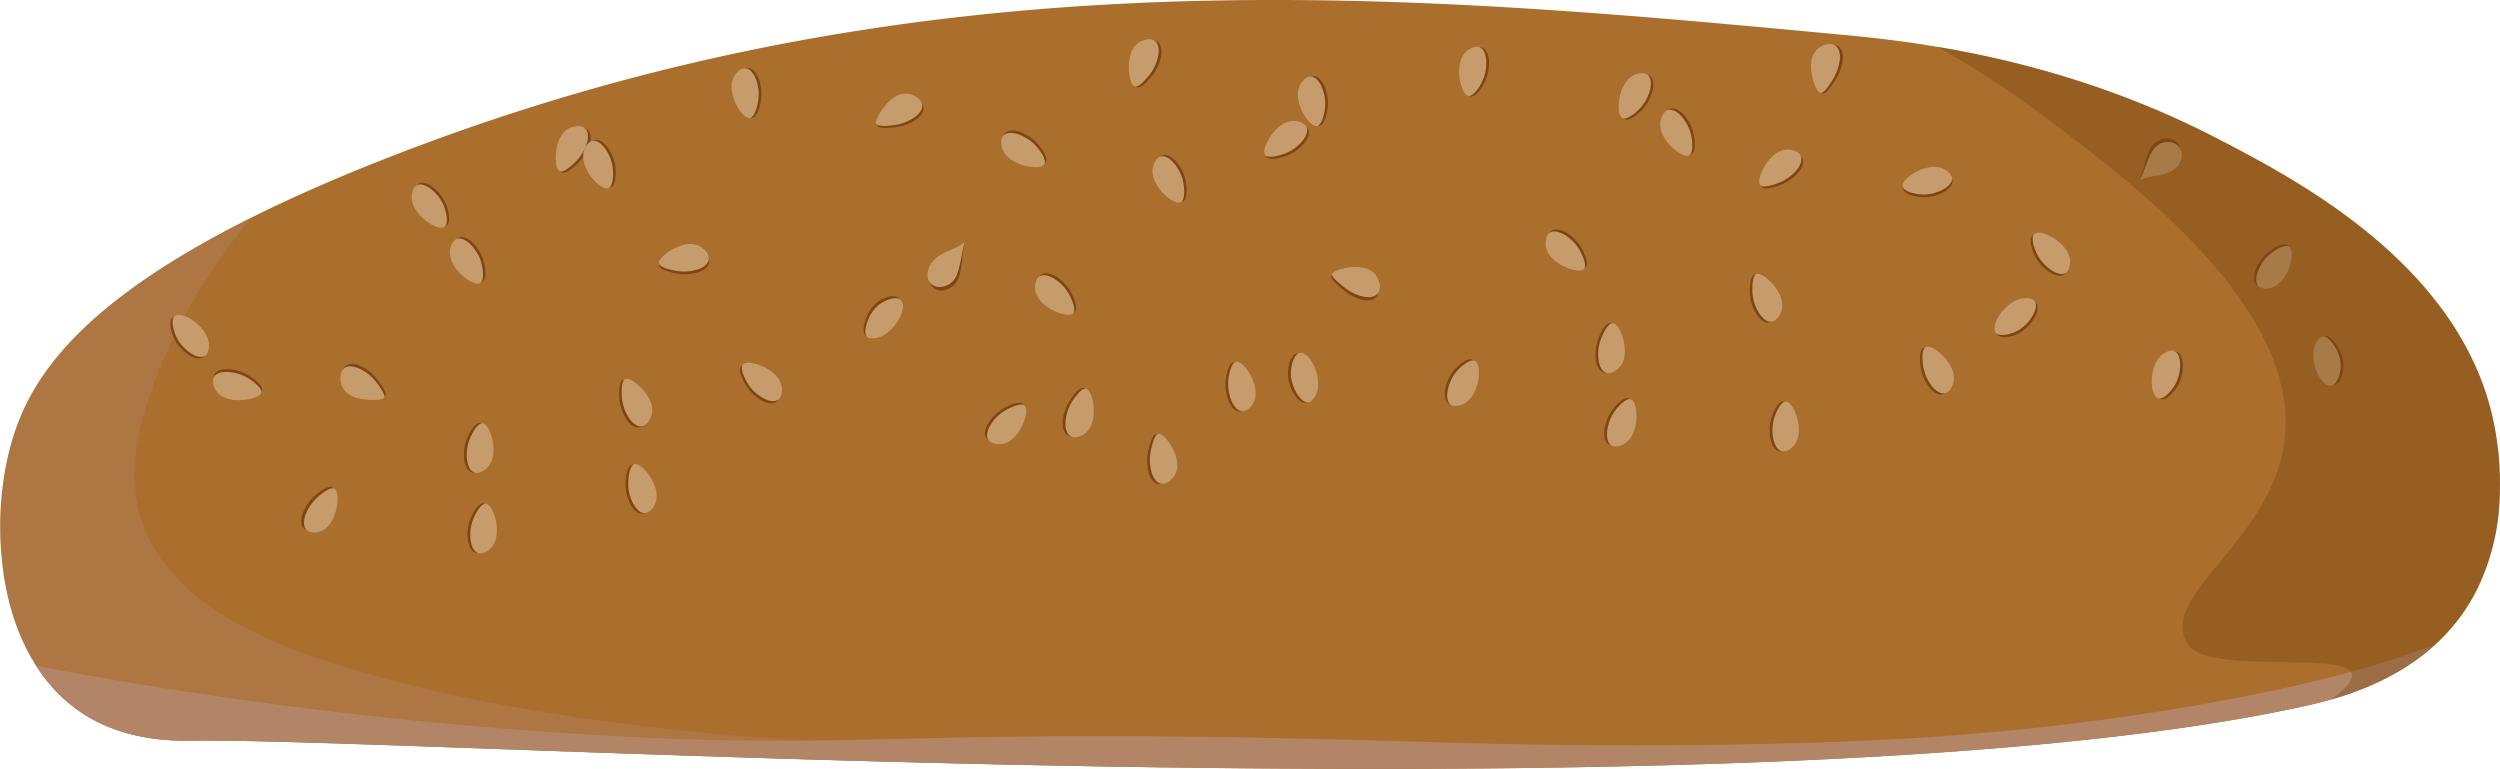 <svg id="Layer_1" data-name="Layer 1" xmlns="http://www.w3.org/2000/svg" viewBox="0 0 949.86 292.14"><defs><style>.cls-1{fill:#aa6e2d;}.cls-2,.cls-3{fill:#b28567;}.cls-2{opacity:0.36;}.cls-4{fill:#7f4612;}.cls-5{fill:#c69c6d;}.cls-6{fill:#7c4713;opacity:0.4;}</style></defs><path class="cls-1" d="M949.65,190.87a85.88,85.88,0,0,1-8.32,32.67,71,71,0,0,1-12.84,18.23c-1,1-1.94,1.95-2.94,2.86-12.78,11.77-28.24,17.81-39.76,21.1-4.38,1.27-8.19,2.13-11.08,2.75C774,290.42,602.23,293.77,442.1,291.56c-48.41-.66-95.77-1.83-139.77-3.16-108.2-3.25-196.12-7.39-229.75-7-5.51.06-23,.36-38.9-8.91A59.22,59.22,0,0,1,13.78,253C7.88,243.81,4,233,2,221.78c-.42-2.25-.78-4.5-1-6.77-2.14-17.28-.39-35.09,4.16-49.44,7.23-22.8,25.9-50.69,90.3-82.86,15.52-7.76,33.71-15.76,55-24q20.76-8,41.23-14.74c185.56-61,354-45.22,508-30.78,8.8.82,21.28,2.07,36.31,4.59,28.9,4.85,67.2,14.46,106.72,35,29.5,15.33,90.39,46.95,104.13,104.89A116.84,116.84,0,0,1,949.65,190.87Z"/><path class="cls-2" d="M442.1,291.56c-48.41-.66-95.77-1.83-139.77-3.16-108.2-3.25-196.12-7.39-229.75-7-5.51.06-23,.36-38.9-8.91A59.22,59.22,0,0,1,13.78,253C7.88,243.81,4,233,2,221.78c-.42-2.25-.78-4.5-1-6.77-2.14-17.28-.39-35.09,4.16-49.44,7.23-22.8,25.9-50.69,90.3-82.86-15.49,19-29.07,40.75-37.66,65.05-8.65,24.48-8.35,40.59-2.29,54.43,12.85,29.3,49.23,43,73.23,50.46,55.8,17.43,119.13,24.74,175.2,28.75h0C364.9,285.75,417.33,286.21,442.1,291.56Z"/><path class="cls-3" d="M925.55,244.63c-17.65,16.25-40.41,21.58-50.84,23.85C774,290.42,602.23,293.77,442.1,291.56c-48.41-.66-95.77-1.83-139.77-3.16-108.2-3.25-196.12-7.39-229.75-7-5.51.06-23,.36-38.9-8.91A59.22,59.22,0,0,1,13.78,253,1675.19,1675.19,0,0,0,228.2,279.37c15.57.89,29,1.43,41.29,1.74s23.49.37,34.36.29h0c49.66-.37,93.68-3.66,220.7,0,37.27,1.06,86.39,2.85,155.62,1,39-1,92.13-3.47,156.76-14.85C879.37,260,907.06,252.16,925.55,244.63Z"/><path class="cls-4" d="M169.71,85.54C166.88,87.42,157,80.68,157.23,74c0-.26.15-3.41,2.07-4.32,2.75-1.3,7.82,2.73,9.92,7.35C170.43,79.66,171.5,84.36,169.71,85.54Z"/><path class="cls-5" d="M168.83,86.17c-1.41.92-4.61-.27-7.41-2.58s-5.17-5.67-5-9c0-.24.16-3.4,2.07-4.29,2.74-1.29,7.81,2.73,9.91,7.34C169.57,80.27,170.62,85,168.83,86.17Z"/><path class="cls-4" d="M213.29,65.48c-.59-.37-1-1.41-1.13-2.78a18,18,0,0,1,.13-4.86,15.54,15.54,0,0,1,1.7-5.22,7.6,7.6,0,0,1,3.85-3.55,9,9,0,0,1,2.08-.51,4.41,4.41,0,0,1,3.31.75,3.44,3.44,0,0,1,1.17,2.26,8.22,8.22,0,0,1-.33,3.19,16.89,16.89,0,0,1-3.78,6.51,22.87,22.87,0,0,1-3.71,3.24C215.28,65.36,214.05,66,213.29,65.48Z"/><path class="cls-5" d="M212.5,65a4,4,0,0,1-1.19-2.73,17.79,17.79,0,0,1,0-4.88c.49-3.57,2-7.46,5.42-8.88a9.23,9.23,0,0,1,2.07-.52,4.33,4.33,0,0,1,3.34.69c1.34,1.08,1.55,3.17.94,5.43a17.1,17.1,0,0,1-3.69,6.6A22.51,22.51,0,0,1,215.78,64C214.47,64.93,213.26,65.51,212.5,65Z"/><path class="cls-4" d="M250.48,100.81c-.12-1.36,2.42-3.61,5.62-5.26s7.25-2.58,10.36-.6c.26.1,3.07,2.14,3,4.56-.14,1.74-1.76,3.1-4,3.87a17.36,17.36,0,0,1-7.53.67,25.69,25.69,0,0,1-4.76-1.15C251.63,102.37,250.56,101.7,250.48,100.81Z"/><path class="cls-5" d="M250.36,99.91c-.06-.69.55-1.6,1.55-2.56a18.17,18.17,0,0,1,4-2.81,15.71,15.71,0,0,1,5.21-1.74,7.67,7.67,0,0,1,5.15,1,8.85,8.85,0,0,1,1.66,1.37,4.74,4.74,0,0,1,1.38,3.15c0,1.71-1.72,3.14-3.91,3.94a17.17,17.17,0,0,1-7.49.8,26.69,26.69,0,0,1-4.8-1.07,7.41,7.41,0,0,1-1.87-.89A1.67,1.67,0,0,1,250.36,99.91Z"/><path class="cls-4" d="M236.74,144.36c.67-.22,1.71.16,2.87.9a18.25,18.25,0,0,1,3.65,3.21,15.79,15.79,0,0,1,2.92,4.66,9.29,9.29,0,0,1,.59,2.62,7,7,0,0,1-.32,2.6c-.06.24-1.22,3.55-3.55,4-1.65.32-3.36-.85-4.72-2.79a17,17,0,0,1-2.71-7.05,21.79,21.79,0,0,1-.12-4.93C235.54,146,235.87,144.64,236.74,144.36Z"/><path class="cls-5" d="M237.61,144a3.85,3.85,0,0,1,2.85.83,18,18,0,0,1,3.72,3.16c2.44,2.65,4.43,6.33,3.35,9.84a9,9,0,0,1-.91,1.92A4.3,4.3,0,0,1,244,161.9c-1.65.33-3.39-.84-4.77-2.74a16.9,16.9,0,0,1-2.81-7,21.48,21.48,0,0,1-.16-4.9C236.39,145.62,236.73,144.32,237.61,144Z"/><path class="cls-4" d="M182.45,160.73c1.51.28,3.06,3.25,3.7,6.82s.32,7.7-2.2,10.14c-.18.17-2.62,2.42-4.75,1.75-3.08-1-3.71-7.43-2-12.19a19.71,19.71,0,0,1,2.28-4.41C180.44,161.5,181.48,160.55,182.45,160.73Z"/><path class="cls-5" d="M183.44,160.86c1.52.24,3.09,3.25,3.76,6.8s.36,7.68-2.14,10.15c-.17.21-2.61,2.41-4.74,1.78-3.09-1-3.77-7.42-2.08-12.17C179.23,164.7,181.52,160.51,183.44,160.86Z"/><path class="cls-4" d="M146.36,150.5c-.43.49-1.33.65-2.71.72a24.61,24.61,0,0,1-4.86-.35,14.64,14.64,0,0,1-5.2-1.8,7.19,7.19,0,0,1-3.29-4.23,9.06,9.06,0,0,1-.28-2.25,5,5,0,0,1,1.13-3.4c1.26-1.22,3.37-1.16,5.54-.26a17.15,17.15,0,0,1,6.07,4.49,30.66,30.66,0,0,1,2.84,4,9,9,0,0,1,.84,1.84A1.31,1.31,0,0,1,146.36,150.5Z"/><path class="cls-5" d="M145.91,151.13c-.32.45-1.36.7-2.68.78a28.5,28.5,0,0,1-4.84-.17,14.22,14.22,0,0,1-5.26-1.55,7.87,7.87,0,0,1-2.13-1.74,6.91,6.91,0,0,1-1.32-2.44,8.75,8.75,0,0,1-.33-2.29,7.18,7.18,0,0,1,.2-1.87,4,4,0,0,1,.88-1.61c1.21-1.34,3.37-1.26,5.55-.42a17,17,0,0,1,6.14,4.37A29.25,29.25,0,0,1,145,148.1a10.21,10.21,0,0,1,.92,1.79A1.37,1.37,0,0,1,145.91,151.13Z"/><path class="cls-4" d="M183.28,107.07c-1.42.72-4.46-.75-7.08-3.25s-4.78-6-4.26-9.45c0-.24.58-3.45,2.62-4.17,2.95-1,7.47,3.59,9,8.41C184.48,101.39,185.09,106.14,183.28,107.07Z"/><path class="cls-5" d="M182.38,107.58C179.61,109,170,101.75,171,94.92c0-.26.58-3.45,2.61-4.18,2.94-1,7.49,3.57,9.06,8.38C183.56,101.89,184.19,106.66,182.38,107.58Z"/><path class="cls-4" d="M232.08,71.17c-3,1-11.24-7.79-9.16-14.34.07-.25,1.11-3.31,3.24-3.69,3.05-.57,6.81,4.73,7.58,9.72C234.19,65.77,234,70.53,232.08,71.17Z"/><path class="cls-5" d="M231.11,71.54c-3,1-11.27-7.77-9.21-14.32.08-.24,1.1-3.33,3.23-3.71,3.06-.55,6.82,4.7,7.62,9.71C233.2,66.12,233,70.88,231.11,71.54Z"/><path class="cls-4" d="M285.77,44.73c-1.53.14-3.78-2.41-5.27-5.7s-2.19-7.37-.36-10.36c.12-.23,1.94-3,4.16-2.87,3.24.21,5.44,6.29,4.95,11.32C288.94,40,287.73,44.61,285.77,44.73Z"/><path class="cls-5" d="M284.77,44.86c-1.53.14-3.8-2.4-5.32-5.68s-2.22-7.36-.41-10.35a8.87,8.87,0,0,1,1.27-1.58,4.16,4.16,0,0,1,2.87-1.31c3.23.16,5.49,6.25,5,11.26a20.22,20.22,0,0,1-1.09,4.87C286.54,43.6,285.76,44.76,284.77,44.86Z"/><path class="cls-4" d="M333.26,47.67c-.23-.57.1-1.56.74-2.75a22.28,22.28,0,0,1,2.83-4,14.86,14.86,0,0,1,4.24-3.46,7.34,7.34,0,0,1,5.31-.68,9.61,9.61,0,0,1,2.06.9,5,5,0,0,1,2.35,2.75c.44,1.75-.72,3.54-2.63,4.92a17.39,17.39,0,0,1-7,2.83,30.65,30.65,0,0,1-4.86.4C334.77,48.59,333.54,48.42,333.26,47.67Z"/><path class="cls-5" d="M332.93,47c-.23-.59,0-1.54.66-2.78a21.94,21.94,0,0,1,2.69-4.05,14.88,14.88,0,0,1,4.14-3.6,7.3,7.3,0,0,1,5.29-.81,8.54,8.54,0,0,1,2.11.86,5,5,0,0,1,2.45,2.72c.51,1.75-.64,3.58-2.49,5a17.42,17.42,0,0,1-6.93,3,31.59,31.59,0,0,1-4.84.52C334.46,47.81,333.23,47.67,332.93,47Z"/><path class="cls-4" d="M353.74,108.28a5.19,5.19,0,0,1-.59-2.27,8,8,0,0,1,.4-2.63,10.71,10.71,0,0,1,3.2-4.63,26.22,26.22,0,0,1,4.72-3.12,23.19,23.19,0,0,0,3.91-2.49,6.61,6.61,0,0,0,.85-.88c.34-.4.48-.84.32-.31a21.64,21.64,0,0,0-.48,2.47c-.17,1.21-.32,2.78-.52,4.47a41.29,41.29,0,0,1-.91,5.37l-.18.67a4.53,4.53,0,0,1-.17.49c-.12.29-.24.58-.39.86a7.3,7.3,0,0,1-5.42,4A4.47,4.47,0,0,1,353.74,108.28Z"/><path class="cls-5" d="M352.84,106.58a5.5,5.5,0,0,1-.43-2.35,7.73,7.73,0,0,1,.58-2.57,10,10,0,0,1,3.51-4.23,25.48,25.48,0,0,1,4.93-2.57,19.88,19.88,0,0,0,4-2.08,5.22,5.22,0,0,0,.88-.8c.34-.37.5-.8.29-.32A16.89,16.89,0,0,0,366,94c-.27,1.19-.54,2.71-.87,4.38a43.35,43.35,0,0,1-1.29,5.2c-.07.21-.14.42-.22.64s-.16.43-.22.55a9.27,9.27,0,0,1-.44.82,7.78,7.78,0,0,1-1.11,1.44,7.17,7.17,0,0,1-4.43,2A4.51,4.51,0,0,1,352.84,106.58Z"/><path class="cls-4" d="M397.29,61.62c-.9,1.25-4.29,1.33-7.76.33s-7-3.11-8.13-6.43c-.09-.24-1-3.41.52-5,2.25-2.36,8.32-.06,11.81,3.57C395.75,56.17,398.44,60,397.29,61.62Z"/><path class="cls-5" d="M396.74,62.46c-.9,1.26-4.29,1.36-7.77.39s-7.06-3.08-8.16-6.39c-.09-.24-1.07-3.4.48-5,2.23-2.37,8.31-.13,11.84,3.48C395.16,57,397.88,60.86,396.74,62.46Z"/><path class="cls-4" d="M431.85,33.11c-1.22-.57-2-3.81-1.94-7.42S431,18,434.29,16.26c.21-.14,3.36-1.7,5.39-.43,1.43.92,1.86,3,1.49,5.31a16.89,16.89,0,0,1-2.91,7A24.23,24.23,0,0,1,435,31.75C433.78,32.79,432.66,33.5,431.85,33.11Z"/><path class="cls-5" d="M431,32.79c-.63-.29-1.12-1.23-1.49-2.55a19.12,19.12,0,0,1-.6-4.85c0-3.6.95-7.67,4.2-9.5.21-.14,3.37-1.78,5.42-.52,1.47.88,1.91,3,1.6,5.29a16.92,16.92,0,0,1-2.82,7,24.05,24.05,0,0,1-3.23,3.7C432.94,32.45,431.82,33.12,431,32.79Z"/><path class="cls-4" d="M481.23,59.6c-.85-1.26.29-4.46,2.4-7.38s5.33-5.55,8.86-5.39c.25,0,3.58.23,4.56,2.28,1.42,2.94-2.88,7.8-7.51,9.79C486.85,60,482.28,61.21,481.23,59.6Z"/><path class="cls-5" d="M480.64,58.8c-.84-1.27.24-4.46,2.34-7.41s5.3-5.6,8.82-5.45c.26,0,3.59.21,4.59,2.24C497.83,51.11,493.58,56,489,58,486.27,59.2,481.73,60.39,480.64,58.8Z"/><path class="cls-4" d="M505.88,104.77a4.14,4.14,0,0,1,2.48-1.38,22.19,22.19,0,0,1,4.81-.8c3.59-.21,7.74.47,9.66,3.88a10.22,10.22,0,0,1,.81,2.16,5.21,5.21,0,0,1-.42,3.76c-1,1.64-3.16,2-5.43,1.55a18,18,0,0,1-6.78-3.3,38.18,38.18,0,0,1-3.63-3.16C506.29,106.4,505.57,105.47,505.88,104.77Z"/><path class="cls-5" d="M506.17,104c.21-.56,1.16-1,2.43-1.48a21.46,21.46,0,0,1,4.78-1,14.77,14.77,0,0,1,5.46.42,7.2,7.2,0,0,1,4.31,3.18,7.66,7.66,0,0,1,.86,2.14,5.26,5.26,0,0,1-.26,3.79c-1,1.66-3.06,2.16-5.4,1.73a18.18,18.18,0,0,1-6.89-3.08,40.19,40.19,0,0,1-3.72-3.06,9.83,9.83,0,0,1-1.32-1.47A1.34,1.34,0,0,1,506.17,104Z"/><path class="cls-4" d="M468.76,137.56c1.51-.18,3.85,2.27,5.49,5.49s2.51,7.28.78,10.34c-.12.22-1.83,3.07-4.06,3-3.22-.07-5.67-6.06-5.38-11.1C465.78,142.39,466.83,137.77,468.76,137.56Z"/><path class="cls-5" d="M469.75,137.4c1.51-.18,3.86,2.24,5.53,5.45s2.57,7.27.85,10.33c-.12.23-1.81,3.1-4.05,3.06-3.22,0-5.72-6-5.45-11.06C466.8,142.25,467.82,137.64,469.75,137.4Z"/><path class="cls-4" d="M411.8,147.47c1.37.46,2.51,3.62,2.73,7.24s-.56,7.68-3.48,9.77c-.19.16-3,2.06-5.21,1-1.54-.75-2.21-2.76-2.11-5.12a17.13,17.13,0,0,1,2.16-7.22,23.4,23.4,0,0,1,2.85-4C409.82,148,410.9,147.18,411.8,147.47Z"/><path class="cls-5" d="M412.71,147.73c1.4.43,2.57,3.59,2.84,7.2s-.48,7.69-3.37,9.81c-.2.16-3,2.1-5.18,1.09-1.54-.71-2.25-2.74-2.18-5.07a16.92,16.92,0,0,1,2-7.27,22.34,22.34,0,0,1,2.82-4C410.73,148.26,411.82,147.44,412.71,147.73Z"/><path class="cls-4" d="M408.36,118.44c-1.13,1-4.43.35-7.65-1.33s-6.26-4.46-6.6-8c0-.25-.28-3.6,1.59-4.84,2.68-1.81,8.14,1.72,10.77,6C408,112.8,409.79,117.16,408.36,118.44Z"/><path class="cls-5" d="M407.65,119.12c-1.11,1-4.44.39-7.65-1.25s-6.32-4.41-6.68-7.93c0-.26-.29-3.59,1.57-4.87,2.68-1.82,8.13,1.64,10.82,5.93a19.91,19.91,0,0,1,2.07,4.52C408.27,117.08,408.36,118.47,407.65,119.12Z"/><path class="cls-4" d="M449.46,76.44c-1.43.63-4.37-1.08-6.82-3.74S438.27,66.38,439,63c0-.26.86-3.41,3-4,3.05-.81,7.18,4.17,8.35,9.09C451,70.9,451.31,75.68,449.46,76.44Z"/><path class="cls-5" d="M448.54,76.89c-1.43.62-4.39-1.08-6.84-3.72s-4.41-6.31-3.64-9.7c0-.25.83-3.43,2.95-4,3-.86,7.2,4.13,8.39,9C450.1,71.35,450.37,76.08,448.54,76.89Z"/><path class="cls-4" d="M501.3,47.76c-1.54.19-3.88-2.28-5.48-5.53s-2.4-7.3-.69-10.33c.11-.24,1.8-3,4-3,3.17.06,5.69,6.07,5.4,11.09C504.36,42.93,503.27,47.53,501.3,47.76Z"/><path class="cls-5" d="M500.3,47.92c-1.55.19-3.9-2.28-5.51-5.5s-2.46-7.3-.75-10.33c.12-.22,1.78-3.08,4-3,3.18.05,5.71,6,5.46,11.06C503.34,43.07,502.26,47.66,500.3,47.92Z"/><path class="cls-4" d="M558.85,36.61c-1.5-.35-2.86-3.48-3.28-7.07s.16-7.68,2.82-9.95c.19-.18,2.74-2.28,4.82-1.48,3,1.17,3.28,7.63,1.29,12.28C563.33,33.07,560.76,37,558.85,36.61Z"/><path class="cls-5" d="M557.86,36.42c-1.5-.37-2.88-3.46-3.33-7s.12-7.72,2.77-10c.18-.15,2.73-2.31,4.81-1.5,3,1.13,3.33,7.62,1.36,12.26A19,19,0,0,1,561,34.45C559.93,35.73,558.83,36.65,557.86,36.42Z"/><path class="cls-4" d="M617.24,45.29c-1.34-.79-1.7-4.17-1-7.72s2.52-7.26,5.71-8.64c.23-.1,3.27-1.35,5,0,2.48,2,.88,8.25-2.4,12.09C622.63,43.29,619,46.31,617.24,45.29Z"/><path class="cls-5" d="M616.34,44.81c-1.35-.8-1.73-4.17-1-7.72s2.49-7.29,5.68-8.66c.23-.12,3.26-1.36,5,0,2.48,2,.92,8.24-2.34,12.12C621.73,42.78,618.07,45.82,616.34,44.81Z"/><path class="cls-4" d="M669.32,70.94c-.84-1.17.14-4.4,2.09-7.44s5-5.87,8.59-5.81c.25,0,3.67.15,4.79,2.25.79,1.5.14,3.52-1.33,5.36a16.94,16.94,0,0,1-6,4.57,22.33,22.33,0,0,1-4.68,1.53C671.22,71.71,669.86,71.71,669.32,70.94Z"/><path class="cls-5" d="M668.73,70.2c-.84-1.19.06-4.41,2-7.48s4.94-5.92,8.53-5.91c.25,0,3.67.09,4.81,2.19.82,1.47.18,3.52-1.25,5.36A16.8,16.8,0,0,1,676.88,69a22.59,22.59,0,0,1-4.66,1.58C670.64,71,669.3,71,668.73,70.2Z"/><path class="cls-4" d="M666.59,104.42c1.4-.42,4.11,1.54,6.37,4.37s3.95,6.63,2.74,10c-.06.26-1.3,3.41-3.56,3.78-3.26.51-6.63-5-7.19-10C664.65,109.63,664.81,104.94,666.59,104.42Z"/><path class="cls-5" d="M667.49,104.1c1.39-.44,4.13,1.5,6.43,4.29s4,6.57,2.86,10c-.07.24-1.28,3.44-3.55,3.82-3.27.56-6.69-5-7.29-10a20.57,20.57,0,0,1,0-5C666.15,105.67,666.6,104.38,667.49,104.1Z"/><path class="cls-4" d="M611.9,122.73c1.48.2,3.15,3.14,4,6.66s.7,7.67-1.76,10.22c-.17.19-2.57,2.55-4.8,1.93-1.59-.44-2.62-2.3-3-4.61a16.84,16.84,0,0,1,.66-7.51C607.94,126.65,610,122.48,611.9,122.73Z"/><path class="cls-5" d="M612.88,122.82c1.49.2,3.19,3.1,4,6.63s.76,7.66-1.67,10.23c-.17.19-2.54,2.57-4.78,2-1.59-.43-2.63-2.25-3-4.57a16.7,16.7,0,0,1,.57-7.52C608.93,126.79,611,122.57,612.88,122.82Z"/><path class="cls-4" d="M602.44,101.61c-1.09,1-4.43.41-7.66-1.2s-6.34-4.37-6.73-7.89c0-.24-.33-3.58,1.52-4.85,2.65-1.85,8.16,1.58,10.87,5.83C602,96,603.86,100.32,602.44,101.61Z"/><path class="cls-5" d="M601.75,102.31c-1.11,1-4.42.45-7.67-1.14s-6.4-4.31-6.8-7.82c0-.26-.35-3.59,1.48-4.89,2.65-1.87,8.17,1.52,10.92,5.76C601.26,96.69,603.14,101,601.75,102.31Z"/><path class="cls-4" d="M642.62,58.6c-1.41.65-4.38-1-6.9-3.58s-4.53-6.21-3.83-9.63c.05-.24.78-3.46,2.91-4.08,3.05-.91,7.25,4,8.52,8.92C644,53.06,644.43,57.79,642.62,58.6Z"/><path class="cls-5" d="M641.72,59.06c-1.42.66-4.4-1-6.93-3.55s-4.57-6.19-3.87-9.6c0-.26.76-3.46,2.88-4.11,3.06-.91,7.28,4,8.58,8.88C643.11,53.5,643.52,58.24,641.72,59.06Z"/><path class="cls-4" d="M692.41,35.45c-1.17-.41-2.44-3.44-3-7a15.07,15.07,0,0,1,.07-5.48,7.35,7.35,0,0,1,2.78-4.52,7.76,7.76,0,0,1,2-1,5,5,0,0,1,3.71-.06,3.52,3.52,0,0,1,1.83,2,7.26,7.26,0,0,1,.37,3.21,17.94,17.94,0,0,1-2.41,7.11,34.56,34.56,0,0,1-2.71,4C694.06,34.88,693.19,35.65,692.41,35.45Z"/><path class="cls-5" d="M691.6,35.24c-1.21-.33-2.55-3.41-3.21-6.94S688,20.58,691,18.22a9.08,9.08,0,0,1,2-1.08,5.09,5.09,0,0,1,3.69-.19c1.74.77,2.49,2.76,2.37,5.15a18,18,0,0,1-2.2,7.21,33.62,33.62,0,0,1-2.61,4.07C693.29,34.58,692.39,35.48,691.6,35.24Z"/><path class="cls-4" d="M723.1,71.84c-.5-3.25,9.67-9.66,15.71-6.57.23.13,3,1.58,3.05,3.66,0,2.95-5.68,6-10.76,6C728.16,75,723.43,73.93,723.1,71.84Z"/><path class="cls-5" d="M722.9,70.79c-.49-3.25,9.67-9.65,15.71-6.56.23.12,3,1.6,3.06,3.67,0,3-5.7,6-10.78,6C728,73.91,723.21,72.86,722.9,70.79Z"/><path class="cls-4" d="M759,127.26c-.58-.69-.63-1.88-.23-3.28a13.73,13.73,0,0,1,2.28-4.37,17,17,0,0,1,4-3.79,10.19,10.19,0,0,1,4.72-1.78c.26,0,3.25-.26,4.13,1.44,1.35,2.29-1.72,8-6.08,10.69A14,14,0,0,1,763,128C761.34,128.3,759.75,128.16,759,127.26Z"/><path class="cls-5" d="M758.24,126.38c-1.09-1.48-.06-4.81,2.17-7.65s5.57-5.31,8.72-5.43c.26,0,3.27-.25,4.14,1.44.61,1.24.18,3.15-1,5.2a15.48,15.48,0,0,1-5.24,5.45,14.47,14.47,0,0,1-4.77,1.75C760.57,127.42,759,127.27,758.24,126.38Z"/><path class="cls-4" d="M821,151.67c-1.64-.59-2.59-3.89-2.37-7.49s1.58-7.54,4.28-9.43c.21-.12,2.73-1.91,4.49-.95,2.51,1.36,2.64,7.8.29,12.33C826.31,148.73,823.06,152.43,821,151.67Z"/><path class="cls-5" d="M819.89,151.32c-1.63-.58-2.57-3.9-2.31-7.52s1.61-7.48,4.33-9.38c.21-.14,2.74-1.87,4.49-.93,2.5,1.38,2.59,7.83.21,12.33C825.26,148.4,822,152.11,819.89,151.32Z"/><path class="cls-4" d="M886.9,146.35c-1.89.32-4.31-2.23-5.68-5.55s-1.85-7.46-.52-10.3a7,7,0,0,1,.9-1.51c.55-.66,1.14-1.35,2-1.31,1.21,0,2.67,1.34,4.05,3.27a14.61,14.61,0,0,1,2.7,7,12.81,12.81,0,0,1-.09,2.51,12.57,12.57,0,0,1-.62,2.63C889.08,144.83,888.1,146.14,886.9,146.35Z"/><path class="cls-5" d="M885.69,146.58c-1.87.24-4.24-2.27-5.56-5.66s-1.74-7.47-.36-10.3a12.84,12.84,0,0,1,.93-1.51,2.85,2.85,0,0,1,2.1-1.28c1.26.06,2.68,1.42,4,3.37a14.71,14.71,0,0,1,2.51,7.13,13.64,13.64,0,0,1-.8,5.1C887.87,145.06,886.88,146.41,885.69,146.58Z"/><path class="cls-4" d="M869,93.2c2.54,2-.39,13.66-7,15.54-.24.07-3.35.91-4.84-.65-2.14-2.25.18-8.29,3.92-11.7C863.27,94.42,867.35,91.92,869,93.2Z"/><path class="cls-5" d="M869.83,93.82c2.55,2-.38,13.66-6.93,15.55-.24.07-3.35.91-4.83-.64-2.15-2.24.15-8.29,3.88-11.71C864.11,95,868.2,92.54,869.83,93.82Z"/><path class="cls-4" d="M828.22,55.66a4.71,4.71,0,0,1,.19,2.41,7.25,7.25,0,0,1-.79,2.45,9.65,9.65,0,0,1-4,3.75,23.35,23.35,0,0,1-5.16,1.86,21.16,21.16,0,0,0-4.23,1.46,5.12,5.12,0,0,0-1,.64c-.39.3-.59.68-.36.22a16.09,16.09,0,0,0,.84-2.22c.36-1.11.75-2.53,1.19-4.07a36,36,0,0,1,1.71-4.84l.28-.6a4.31,4.31,0,0,1,.25-.44,8.88,8.88,0,0,1,.53-.78A7.49,7.49,0,0,1,819,54.15a7.57,7.57,0,0,1,2.1-1.16,7.2,7.2,0,0,1,2.68-.38,6.09,6.09,0,0,1,1.4.22,7,7,0,0,1,1.26.62,4.67,4.67,0,0,1,.58.41,3.5,3.5,0,0,1,.47.54A5.31,5.31,0,0,1,828.22,55.66Z"/><path class="cls-5" d="M828.83,57.58A5.65,5.65,0,0,1,828.9,60a7.39,7.39,0,0,1-1,2.38,8.3,8.3,0,0,1-4.12,3.2,20.51,20.51,0,0,1-5.3,1.33,18.43,18.43,0,0,0-4.31,1,5.2,5.2,0,0,0-1,.55c-.39.27-.6.65-.33.24a14.64,14.64,0,0,0,1-2.07c.44-1,1-2.44,1.52-3.93a38.67,38.67,0,0,1,2-4.62l.32-.55c.11-.18.22-.37.3-.47a7.83,7.83,0,0,1,.57-.72,6.56,6.56,0,0,1,3.47-2.18,8.36,8.36,0,0,1,1.28-.2,4.82,4.82,0,0,1,1.37.06,5,5,0,0,1,2.55,1.14,6.56,6.56,0,0,1,1,1.06A4.11,4.11,0,0,1,828.83,57.58Z"/><path class="cls-4" d="M772.2,89.5c2.51-2,13.21,3.51,13.52,10.35,0,.25.1,3.47-1.76,4.56-2.67,1.55-8-2.09-10.47-6.52C772.07,95.34,770.59,90.78,772.2,89.5Z"/><path class="cls-5" d="M773,88.82c2.51-2,13.21,3.49,13.53,10.33,0,.25.11,3.47-1.74,4.56-2.67,1.55-8-2.07-10.49-6.49C772.87,94.66,771.38,90.1,773,88.82Z"/><path class="cls-4" d="M730.87,132.24c1.41-.56,4.32,1.16,6.77,3.81s4.4,6.34,3.53,9.74a8.43,8.43,0,0,1-.75,1.91,4.23,4.23,0,0,1-2.38,2.13c-3.19.8-7.08-4.37-8.12-9.3a20.84,20.84,0,0,1-.4-4.95C729.61,134,730,132.62,730.87,132.24Z"/><path class="cls-5" d="M731.78,131.83c1.4-.57,4.32,1.1,6.79,3.75s4.44,6.29,3.62,9.72c-.06.24-.91,3.48-3.12,4.06-1.55.42-3.37-.65-4.88-2.45a16.43,16.43,0,0,1-3.3-6.77C730.27,137.26,730,132.58,731.78,131.83Z"/><path class="cls-4" d="M677.55,152.53c1.53.09,3.33,2.95,4.25,6.44s.93,7.64-1.35,10.33c-.15.24-2.4,2.57-4.56,2.08-3.12-.72-4.34-7.06-3-12C673.61,156.58,675.59,152.32,677.55,152.53Z"/><path class="cls-5" d="M678.56,152.55c1.53.09,3.34,2.95,4.29,6.44s1,7.62-1.3,10.31a8.69,8.69,0,0,1-1.51,1.38,4.06,4.06,0,0,1-3,.77c-3.14-.72-4.39-7.06-3.12-11.95a18.84,18.84,0,0,1,1.88-4.59C676.6,153.52,677.57,152.51,678.56,152.55Z"/><path class="cls-4" d="M618.78,151.41c1.44.64,2.22,4,1.94,7.58s-1.63,7.5-4.61,9.23c-.22.14-3.05,1.73-4.92.61-2.68-1.59-1.91-8.08.84-12.29C613.64,154.07,616.93,150.59,618.78,151.41Z"/><path class="cls-5" d="M619.74,151.79c1.45.63,2.23,4,2,7.57s-1.61,7.53-4.58,9.25c-.21.14-3,1.73-4.91.61-2.69-1.6-2-8,.79-12.29C614.61,154.46,617.89,151,619.74,151.79Z"/><path class="cls-4" d="M559.52,136.67c2.83,1.61,1.65,13.56-4.54,16.41-.23.11-3.15,1.41-4.82.11-2.4-1.85-1.14-8.2,2-12.17C554,138.73,557.7,135.64,559.52,136.67Z"/><path class="cls-5" d="M560.46,137.17c2.83,1.59,1.66,13.55-4.53,16.41-.24.1-3.15,1.4-4.83.1-2.4-1.85-1.13-8.19,2-12.17C554.94,139.22,558.64,136.13,560.46,137.17Z"/><path class="cls-4" d="M492.77,134.29a3.73,3.73,0,0,1,3,1.41,13.17,13.17,0,0,1,2.68,4.14c1.43,3.35,1.92,7.39.58,10.28a8.44,8.44,0,0,1-1,1.55,3.19,3.19,0,0,1-2.26,1.36c-2.66,0-6.19-5.43-6.42-10.52a15,15,0,0,1,.7-5.08C490.69,135.82,491.61,134.5,492.77,134.29Z"/><path class="cls-5" d="M493.93,134.05c1.87-.23,4.27,2.3,5.62,5.65s1.82,7.48.43,10.27c-.13.21-1.35,2.95-3.23,2.86-2.64,0-6.09-5.48-6.27-10.59a13.83,13.83,0,0,1,.78-5.05C491.85,135.57,492.78,134.25,493.93,134.05Z"/><path class="cls-4" d="M439.41,165c1.33-.1,3.53,2.44,5.15,5.68s2.49,7.27.45,10.39a7.2,7.2,0,0,1-1.48,1.58,4.92,4.92,0,0,1-3.25,1.3c-1.78-.2-3.1-1.87-3.79-4.12a17.42,17.42,0,0,1-.4-7.53,29.62,29.62,0,0,1,1.24-4.71C437.89,166,438.54,165,439.41,165Z"/><path class="cls-5" d="M440.29,164.84c1.35-.11,3.61,2.45,5.28,5.61a15.6,15.6,0,0,1,1.7,5.23,7.79,7.79,0,0,1-1.08,5.13,8.53,8.53,0,0,1-1.42,1.65,5,5,0,0,1-3.25,1.32,3.08,3.08,0,0,1-1.23-.33,4.49,4.49,0,0,1-1.09-.87,7.83,7.83,0,0,1-1.55-2.81,17.14,17.14,0,0,1-.56-7.5,28.6,28.6,0,0,1,1.16-4.78C438.78,166,439.42,164.94,440.29,164.84Z"/><path class="cls-4" d="M388.71,153.52c1,1.12.42,4.42-1.19,7.66s-4.35,6.4-7.86,6.76c-.24,0-3.61.34-4.9-1.54-.93-1.33-.55-3.38.64-5.42a16.38,16.38,0,0,1,5.23-5.42C383.13,154,387.42,152.14,388.71,153.52Z"/><path class="cls-5" d="M389.4,154.21c1,1.11.48,4.4-1.1,7.67s-4.28,6.41-7.81,6.84c-.24,0-3.61.36-4.92-1.51-1.9-2.68,1.52-8.15,5.77-10.9a20.08,20.08,0,0,1,4.47-2.14C387.36,153.65,388.75,153.5,389.4,154.21Z"/><path class="cls-4" d="M341.38,113.17c1.43,1.36.9,4.82-.95,7.92s-4.88,6-7.88,6.64a8.2,8.2,0,0,1-1.71.24,2.56,2.56,0,0,1-2.22-.77c-.72-1-.6-2.92.06-5.2a14.6,14.6,0,0,1,3.86-6.47,12.64,12.64,0,0,1,4.5-2.62C338.78,112.33,340.43,112.35,341.38,113.17Z"/><path class="cls-5" d="M342.31,114a3.83,3.83,0,0,1,.68,3.29,13.08,13.08,0,0,1-1.82,4.59c-1.89,3.11-4.95,5.81-8,6.49-.26,0-3,.7-3.94-.64a3.36,3.36,0,0,1-.43-2.15,12.25,12.25,0,0,1,.64-3,14.7,14.7,0,0,1,4-6.38,13.43,13.43,0,0,1,4.54-2.51C339.7,113.18,341.46,113.14,342.31,114Z"/><path class="cls-4" d="M281.61,139.16c1.09-1.08,4.45-.61,7.72.94s6.44,4.21,7,7.66c.05.25.47,3.53-1.33,4.89-2.62,2-8.21-1.29-11.07-5.45C282.26,144.79,280.21,140.54,281.61,139.16Z"/><path class="cls-5" d="M282.29,138.42c1.09-1.09,4.46-.65,7.73.88s6.47,4.19,7,7.63c0,.24.5,3.52-1.3,4.89-2.58,2-8.23-1.22-11.11-5.35C283,144.06,280.91,139.83,282.29,138.42Z"/><path class="cls-4" d="M240.16,176.57c1.47-.33,4,1.91,5.93,5s3.14,7,1.68,10.24c-.08.27-1.56,3.21-3.8,3.36-3.23.22-6.15-5.52-6.3-10.61C237.6,181.59,238.27,177,240.16,176.57Z"/><path class="cls-5" d="M241.11,176.32c1.48-.33,4,1.89,6,5s3.19,7,1.75,10.21a9.37,9.37,0,0,1-1.08,1.75,4,4,0,0,1-2.71,1.65c-3.23.23-6.2-5.5-6.37-10.56C238.59,181.36,239.26,176.78,241.11,176.32Z"/><path class="cls-4" d="M183.69,191.28c1.53.25,3.1,3.29,3.75,6.83s.34,7.69-2.15,10.12c-.17.17-2.56,2.46-4.68,1.8-3-1-3.8-7.39-2.15-12.17a19.22,19.22,0,0,1,2.25-4.42C181.65,192.08,182.7,191.11,183.69,191.28Z"/><path class="cls-5" d="M184.69,191.4c1.54.28,3.13,3.25,3.8,6.8s.38,7.73-2.1,10.15c-.17.18-2.56,2.44-4.67,1.83-3.06-1-3.85-7.39-2.22-12.15C180.46,195.3,182.74,191.06,184.69,191.4Z"/><path class="cls-4" d="M126.32,185.23c1.22.8,1.38,4.18.55,7.7s-2.76,7.17-6.15,8.37c-.24.15-3.47,1-5.21-.48-1.25-1.07-1.3-3.27-.56-5.48a16.79,16.79,0,0,1,4-6.35,23,23,0,0,1,3.91-3.05C124.28,185.11,125.54,184.7,126.32,185.23Z"/><path class="cls-5" d="M127.14,185.72c1.23.81,1.42,4.2.63,7.73s-2.68,7.2-6,8.41a8.45,8.45,0,0,1-2,.45,4.48,4.48,0,0,1-3.18-.87c-1.25-1.1-1.35-3.17-.64-5.43a16.83,16.83,0,0,1,4-6.43,21.47,21.47,0,0,1,3.88-3.1,7.78,7.78,0,0,1,1.93-.87A1.94,1.94,0,0,1,127.14,185.72Z"/><path class="cls-4" d="M99.5,148.34c-.46,1.35-3.64,2.41-7.24,2.65s-7.7-.57-9.76-3.55c-.16-.2-2-3.09-1-5.15,1.48-3,8-2.44,12.34,0a21.4,21.4,0,0,1,4,2.92C99,146.36,99.81,147.46,99.5,148.34Z"/><path class="cls-5" d="M99.24,149.24c-.44,1.35-3.6,2.46-7.2,2.75s-7.71-.44-9.81-3.41c-.16-.2-2.06-3.08-1-5.17,1.46-3,7.93-2.54,12.34-.11a21.32,21.32,0,0,1,4,2.87C98.73,147.27,99.53,148.37,99.24,149.24Z"/><path class="cls-4" d="M65.59,120.65c1.38-1,4.68,0,7.55,2.2s5.38,5.46,5.47,8.77c0,.25.06,3.34-1.73,4.3-2.56,1.37-8-2.19-10.39-6.65C65.08,126.7,63.79,122,65.59,120.65Z"/><path class="cls-5" d="M66.46,120c1.4-1,4.69,0,7.54,2.25s5.35,5.51,5.42,8.8c0,.26,0,3.34-1.74,4.28-2.56,1.35-8-2.22-10.36-6.7C65.92,126,64.66,121.28,66.46,120Z"/><path class="cls-6" d="M949.65,190.87a85.88,85.88,0,0,1-8.32,32.67,71,71,0,0,1-12.84,18.23c-1,1-1.94,1.95-2.94,2.86-12.78,11.77-28.24,17.81-39.76,21.1,32.4-24-45.65-6.44-54.56-21-11.43-18.68,31.17-38.38,36.62-76.2,7.23-50.25-56.13-97.91-90.4-123.69A361.84,361.84,0,0,0,736,17.78c28.9,4.85,67.2,14.46,106.72,35,29.5,15.33,90.39,46.95,104.13,104.89A116.84,116.84,0,0,1,949.65,190.87Z"/></svg>